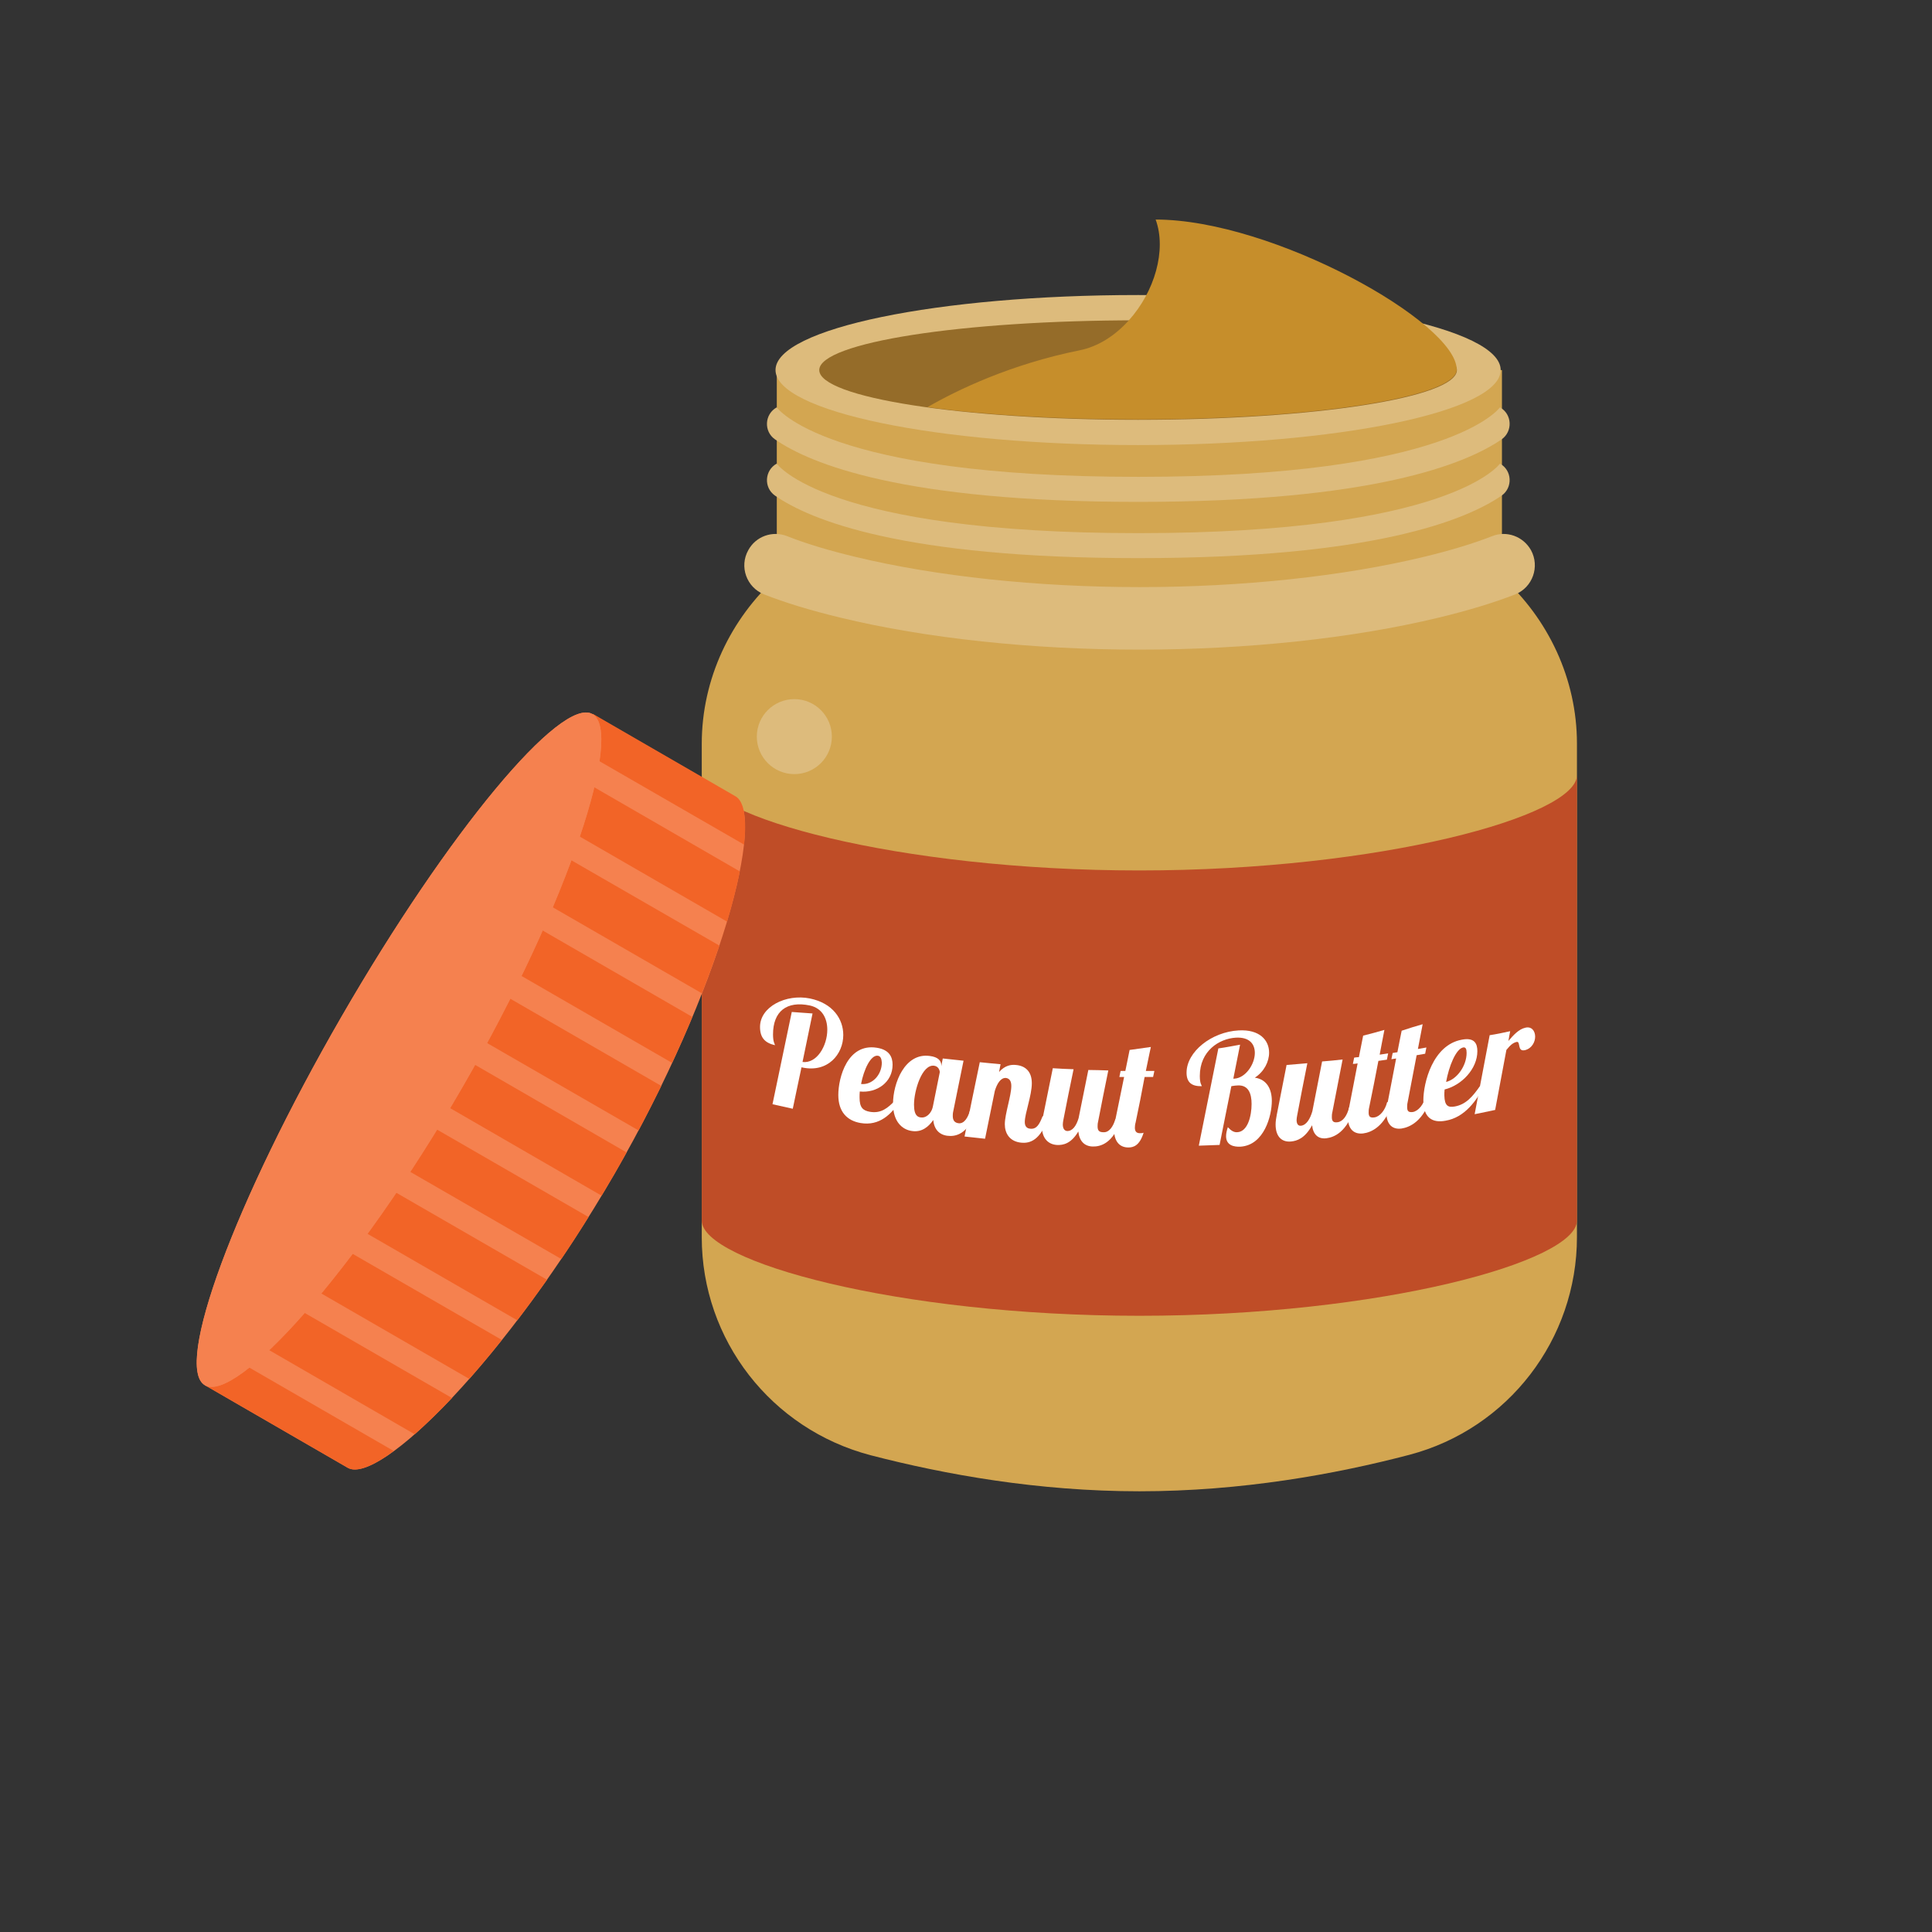 <?xml version="1.0" encoding="UTF-8" standalone="no"?>
<!DOCTYPE svg PUBLIC "-//W3C//DTD SVG 1.1//EN" "http://www.w3.org/Graphics/SVG/1.1/DTD/svg11.dtd">
<svg width="100%" height="100%" viewBox="0 0 44 44" version="1.1" xmlns="http://www.w3.org/2000/svg" xmlns:xlink="http://www.w3.org/1999/xlink" xml:space="preserve" xmlns:serif="http://www.serif.com/" style="fill-rule:evenodd;clip-rule:evenodd;stroke-linejoin:round;stroke-miterlimit:2;">
    <rect x="0" y="0" width="44" height="44" fill="#333333" stroke="none"/>
    <path d="M34.206,13.143L34.206,8.428L17.691,8.428L17.691,13.143C16.643,14.094 15.982,15.455 15.982,16.941L15.982,28.177C15.982,30.518 17.566,32.551 19.832,33.143C21.523,33.582 23.642,33.963 25.948,33.963C28.272,33.963 30.407,33.576 32.099,33.132C34.348,32.539 35.914,30.501 35.914,28.172L35.914,16.936C35.914,15.455 35.254,14.088 34.206,13.143Z" style="fill:rgb(211,166,81);fill-rule:nonzero;"/>
    <path d="M25.948,19.824C20.447,19.824 15.982,18.588 15.982,17.654L15.982,27.797C15.982,28.731 20.441,29.966 25.948,29.966C31.449,29.966 35.914,28.731 35.914,27.797L35.914,17.654C35.914,18.583 31.449,19.824 25.948,19.824Z" style="fill:rgb(191,77,39);fill-rule:nonzero;"/>
    <path d="M18.091,17.63C18.562,17.63 18.945,17.248 18.945,16.776C18.945,16.304 18.562,15.922 18.091,15.922C17.619,15.922 17.236,16.304 17.236,16.776C17.236,17.248 17.619,17.63 18.091,17.63Z" style="fill:rgb(221,187,124);fill-rule:nonzero;"/>
    <path d="M25.919,12.711C20.566,12.711 18.453,11.845 17.65,11.287C17.389,11.105 17.411,10.712 17.69,10.558C17.69,10.558 17.69,10.553 17.685,10.553C17.696,10.57 18.801,12.142 25.925,12.142C33.049,12.142 34.154,10.57 34.165,10.553L34.16,10.558C34.439,10.712 34.456,11.105 34.199,11.287C33.385,11.845 31.272,12.711 25.919,12.711Z" style="fill:rgb(221,187,124);fill-rule:nonzero;"/>
    <path d="M25.919,11.43C20.566,11.43 18.453,10.564 17.65,10.006C17.389,9.824 17.411,9.431 17.69,9.277C17.69,9.277 17.69,9.271 17.685,9.271C17.696,9.289 18.801,10.86 25.925,10.86C33.049,10.86 34.154,9.289 34.165,9.271L34.16,9.277C34.439,9.431 34.456,9.824 34.199,10.006C33.385,10.564 31.272,11.43 25.919,11.43Z" style="fill:rgb(221,187,124);fill-rule:nonzero;"/>
    <path d="M25.949,14.795C23.511,14.795 21.091,14.539 19.138,14.066C18.454,13.901 17.879,13.725 17.401,13.537C17.002,13.377 16.831,12.904 17.042,12.529C17.213,12.215 17.589,12.079 17.925,12.21C18.34,12.375 18.864,12.534 19.479,12.682C21.324,13.127 23.625,13.371 25.954,13.371C28.283,13.371 30.584,13.127 32.429,12.682C33.044,12.534 33.563,12.375 33.984,12.21C34.314,12.079 34.69,12.215 34.867,12.529C35.072,12.904 34.906,13.377 34.508,13.537C34.024,13.725 33.449,13.901 32.765,14.066C30.806,14.539 28.386,14.795 25.949,14.795Z" style="fill:rgb(221,187,124);fill-rule:nonzero;"/>
    <path d="M25.92,6.719C21.358,6.719 17.662,7.482 17.662,8.427C17.662,9.373 21.358,10.136 25.92,10.136C30.481,10.136 34.177,9.373 34.177,8.427C34.177,7.482 30.481,6.719 25.92,6.719Z" style="fill:rgb(221,187,124);fill-rule:nonzero;"/>
    <path d="M25.919,9.561C29.929,9.561 33.18,9.054 33.18,8.428C33.18,7.802 29.929,7.295 25.919,7.295C21.909,7.295 18.658,7.802 18.658,8.428C18.658,9.054 21.909,9.561 25.919,9.561Z" style="fill:rgb(149,108,41);fill-rule:nonzero;"/>
    <path d="M26.319,5C26.575,5.7 26.29,6.651 25.709,7.295C25.402,7.637 25.015,7.893 24.587,7.978C23.033,8.292 21.826,8.867 21.125,9.271C22.406,9.448 24.081,9.55 25.914,9.55C29.804,9.55 32.976,9.072 33.164,8.474C33.169,8.457 33.175,8.434 33.175,8.417C33.181,7.352 28.995,5 26.319,5Z" style="fill:rgb(198,142,43);fill-rule:nonzero;"/>
    <path d="M4.668,31.548L7.92,33.428C8.632,33.838 11.553,30.962 13.99,26.742C16.428,22.522 17.458,18.553 16.747,18.143L13.495,16.264L4.668,31.548Z" style="fill:rgb(245,129,79);fill-rule:nonzero;"/>
    <path d="M9.445,32.665C9.707,32.431 9.992,32.158 10.294,31.839L6.034,29.379L5.465,30.364L9.445,32.665Z" style="fill:rgb(242,100,39);fill-rule:nonzero;"/>
    <path d="M6.89,27.897L6.32,28.882L10.688,31.404C10.927,31.131 11.178,30.835 11.429,30.516L6.89,27.897Z" style="fill:rgb(242,100,39);fill-rule:nonzero;"/>
    <path d="M12.868,17.545L12.299,18.53L16.559,20.99C16.684,20.569 16.781,20.187 16.849,19.846L12.868,17.545Z" style="fill:rgb(242,100,39);fill-rule:nonzero;"/>
    <path d="M11.161,20.5L10.592,21.485L15.307,24.207C15.472,23.849 15.626,23.501 15.768,23.16L11.161,20.5Z" style="fill:rgb(242,100,39);fill-rule:nonzero;"/>
    <path d="M12.015,19.018L11.445,20.003L15.984,22.622C16.132,22.247 16.263,21.882 16.383,21.535L12.015,19.018Z" style="fill:rgb(242,100,39);fill-rule:nonzero;"/>
    <path d="M14.543,25.745C14.725,25.403 14.896,25.062 15.061,24.731L10.306,21.986L9.736,22.972L14.543,25.745Z" style="fill:rgb(242,100,39);fill-rule:nonzero;"/>
    <path d="M9.452,23.461L8.883,24.446L13.701,27.231C13.797,27.071 13.894,26.906 13.991,26.741C14.088,26.576 14.179,26.411 14.27,26.246L9.452,23.461Z" style="fill:rgb(242,100,39);fill-rule:nonzero;"/>
    <path d="M7.743,26.424L7.174,27.409L11.781,30.069C12.003,29.778 12.231,29.465 12.459,29.146L7.743,26.424Z" style="fill:rgb(242,100,39);fill-rule:nonzero;"/>
    <path d="M13.154,17.049L16.947,19.236C17.01,18.644 16.947,18.251 16.753,18.137L13.502,16.258L13.154,17.049Z" style="fill:rgb(242,100,39);fill-rule:nonzero;"/>
    <path d="M8.597,24.943L8.027,25.929L12.783,28.673C12.993,28.366 13.198,28.047 13.403,27.717L8.597,24.943Z" style="fill:rgb(242,100,39);fill-rule:nonzero;"/>
    <path d="M5.181,30.859L4.668,31.548L7.92,33.428C8.119,33.542 8.489,33.399 8.968,33.046L5.181,30.859Z" style="fill:rgb(242,100,39);fill-rule:nonzero;"/>
    <path d="M4.667,31.548C5.379,31.958 8.101,28.968 10.539,24.748C12.976,20.529 14.206,16.673 13.494,16.263C12.782,15.853 10.214,18.934 7.777,23.154C5.339,27.374 3.955,31.138 4.667,31.548Z" style="fill:rgb(245,129,79);fill-rule:nonzero;"/>
    <path d="M4.667,31.548C5.379,31.958 8.101,28.968 10.539,24.748C12.976,20.529 14.206,16.673 13.494,16.263C12.782,15.853 10.214,18.934 7.777,23.154C5.339,27.374 3.955,31.138 4.667,31.548Z" style="fill:rgb(245,129,79);fill-rule:nonzero;"/>
    <path d="M18.505,23.081C18.43,23.451 18.351,23.821 18.277,24.186C18.601,24.226 18.841,23.821 18.841,23.451C18.841,23.195 18.727,22.961 18.442,22.899C17.918,22.79 17.605,23.03 17.605,23.559C17.605,23.736 17.645,23.77 17.65,23.804C17.428,23.753 17.309,23.639 17.309,23.388C17.309,22.927 17.901,22.631 18.442,22.739C18.972,22.847 19.205,23.212 19.205,23.571C19.205,24.009 18.852,24.436 18.271,24.311C18.265,24.311 18.26,24.311 18.254,24.305C18.186,24.618 18.123,24.932 18.055,25.251C17.901,25.216 17.747,25.182 17.593,25.148C17.741,24.448 17.884,23.747 18.032,23.047C18.186,23.058 18.345,23.069 18.505,23.081Z" style="fill:white;fill-rule:nonzero;"/>
    <path d="M19.809,25.32C20.066,25.365 20.219,25.234 20.385,25.063C20.419,25.069 20.459,25.075 20.493,25.08C20.305,25.371 20.031,25.65 19.599,25.576C19.297,25.525 19.092,25.325 19.092,24.938C19.092,24.539 19.302,23.754 19.969,23.862C20.259,23.907 20.328,24.078 20.328,24.249C20.328,24.648 19.969,24.898 19.581,24.858C19.576,24.904 19.576,24.955 19.576,24.995C19.576,25.223 19.65,25.291 19.809,25.32ZM19.997,24.044C19.832,24.015 19.673,24.357 19.61,24.687C19.861,24.716 20.083,24.482 20.083,24.198C20.077,24.112 20.054,24.055 19.997,24.044Z" style="fill:white;fill-rule:nonzero;"/>
    <path d="M21.944,24.157C21.864,24.539 21.79,24.921 21.71,25.308C21.699,25.353 21.699,25.388 21.699,25.416C21.699,25.513 21.739,25.57 21.83,25.581C21.955,25.598 22.046,25.456 22.092,25.285C22.137,25.291 22.183,25.296 22.229,25.302C22.041,25.849 21.75,25.889 21.574,25.866C21.391,25.843 21.272,25.718 21.255,25.507C21.152,25.655 20.999,25.792 20.771,25.758C20.549,25.729 20.338,25.547 20.338,25.137C20.338,24.67 20.606,23.97 21.175,24.049C21.363,24.072 21.437,24.157 21.437,24.26L21.437,24.283C21.448,24.226 21.46,24.163 21.471,24.106C21.631,24.123 21.784,24.14 21.944,24.157ZM20.816,25.16C20.816,25.427 20.919,25.444 20.981,25.45C21.078,25.462 21.215,25.376 21.249,25.183C21.3,24.926 21.352,24.676 21.403,24.419C21.403,24.38 21.374,24.283 21.272,24.271C20.999,24.237 20.816,24.835 20.816,25.16Z" style="fill:white;fill-rule:nonzero;"/>
    <path d="M22.912,24.55C22.793,24.539 22.707,24.676 22.656,24.846C22.582,25.211 22.508,25.57 22.434,25.934C22.274,25.917 22.121,25.9 21.967,25.883C22.081,25.319 22.195,24.755 22.314,24.191C22.468,24.209 22.627,24.22 22.787,24.237C22.776,24.294 22.764,24.357 22.753,24.414C22.889,24.26 23.032,24.243 23.134,24.254C23.345,24.271 23.499,24.396 23.499,24.67C23.499,24.949 23.339,25.359 23.339,25.552C23.339,25.638 23.373,25.701 23.47,25.706C23.613,25.718 23.675,25.598 23.744,25.422C23.789,25.427 23.835,25.427 23.88,25.427C23.698,25.985 23.447,26.037 23.271,26.025C22.986,26.002 22.884,25.803 22.884,25.604C22.884,25.37 23.032,24.955 23.032,24.732C23.032,24.624 22.992,24.562 22.912,24.55Z" style="fill:white;fill-rule:nonzero;"/>
    <path d="M25.241,24.379C25.162,24.767 25.082,25.16 25.008,25.547C24.997,25.592 24.997,25.627 24.997,25.655C24.997,25.752 25.036,25.786 25.133,25.786C25.259,25.792 25.35,25.661 25.401,25.49L25.538,25.49C25.35,26.048 25.059,26.116 24.883,26.111C24.695,26.105 24.581,25.985 24.558,25.769C24.393,26.048 24.211,26.082 24.074,26.076C23.88,26.065 23.727,25.934 23.727,25.644C23.727,25.575 23.738,25.501 23.755,25.422C23.829,25.057 23.903,24.693 23.977,24.328C24.137,24.34 24.29,24.345 24.45,24.351C24.37,24.738 24.29,25.125 24.216,25.513C24.211,25.547 24.205,25.575 24.205,25.609C24.205,25.689 24.233,25.752 24.302,25.758C24.427,25.763 24.512,25.638 24.564,25.467C24.638,25.103 24.712,24.733 24.786,24.368C24.928,24.368 25.088,24.374 25.241,24.379Z" style="fill:white;fill-rule:nonzero;"/>
    <path d="M25.863,25.564C25.851,25.603 25.846,25.649 25.846,25.683C25.846,25.757 25.874,25.808 25.96,25.808C25.982,25.808 26.017,25.808 26.045,25.797C25.954,26.093 25.812,26.133 25.698,26.133C25.47,26.133 25.373,25.956 25.373,25.74C25.373,25.683 25.379,25.621 25.39,25.558C25.459,25.216 25.533,24.869 25.601,24.527L25.493,24.527C25.504,24.482 25.51,24.436 25.521,24.39L25.629,24.39C25.664,24.231 25.692,24.072 25.726,23.912C25.886,23.889 26.051,23.866 26.21,23.844C26.21,23.844 26.159,24.077 26.096,24.39L26.29,24.39C26.279,24.436 26.273,24.482 26.261,24.527L26.068,24.527C26.005,24.869 25.937,25.216 25.863,25.564Z" style="fill:white;fill-rule:nonzero;"/>
    <path d="M28.242,23.792C28.191,24.048 28.14,24.31 28.088,24.566L28.105,24.566C28.367,24.555 28.578,24.236 28.578,23.98C28.578,23.78 28.459,23.615 28.145,23.632C27.764,23.655 27.325,23.934 27.325,24.504C27.325,24.68 27.365,24.709 27.371,24.737C27.154,24.743 27.023,24.663 27.023,24.43C27.023,23.951 27.593,23.501 28.208,23.467C28.686,23.439 28.903,23.689 28.903,23.974C28.903,24.179 28.789,24.407 28.578,24.543C28.857,24.583 28.965,24.811 28.965,25.073C28.965,25.403 28.795,26.081 28.248,26.115C28.105,26.121 27.923,26.087 27.923,25.876C27.923,25.819 27.935,25.756 27.963,25.671C28.043,25.756 28.105,25.791 28.18,25.785C28.419,25.773 28.504,25.409 28.504,25.141C28.504,24.902 28.43,24.709 28.191,24.72C28.162,24.72 28.1,24.726 28.043,24.737C27.952,25.181 27.866,25.625 27.775,26.075C27.616,26.081 27.462,26.087 27.302,26.092C27.451,25.358 27.599,24.617 27.747,23.877C27.918,23.854 28.083,23.82 28.242,23.792Z" style="fill:white;fill-rule:nonzero;"/>
    <path d="M30.577,24.129C30.497,24.528 30.423,24.932 30.343,25.331C30.332,25.376 30.332,25.41 30.332,25.444C30.332,25.541 30.372,25.57 30.463,25.558C30.588,25.541 30.68,25.405 30.725,25.222C30.771,25.217 30.816,25.211 30.862,25.205C30.674,25.792 30.383,25.9 30.207,25.923C30.019,25.946 29.905,25.837 29.882,25.627C29.717,25.929 29.535,25.985 29.398,25.997C29.205,26.014 29.051,25.9 29.051,25.61C29.051,25.541 29.062,25.467 29.079,25.382C29.153,25.006 29.227,24.63 29.301,24.254C29.461,24.243 29.615,24.226 29.774,24.214C29.694,24.613 29.615,25.012 29.541,25.41C29.535,25.444 29.529,25.479 29.529,25.507C29.529,25.587 29.558,25.644 29.626,25.638C29.751,25.627 29.837,25.484 29.888,25.308C29.962,24.932 30.036,24.556 30.11,24.174C30.264,24.163 30.423,24.146 30.577,24.129Z" style="fill:white;fill-rule:nonzero;"/>
    <path d="M31.529,23.455C31.494,23.643 31.455,23.831 31.421,24.019C31.483,24.008 31.552,24.002 31.614,23.99C31.603,24.036 31.597,24.087 31.586,24.133C31.523,24.144 31.455,24.15 31.392,24.161C31.324,24.514 31.255,24.873 31.181,25.226C31.17,25.272 31.17,25.306 31.17,25.34C31.17,25.437 31.21,25.46 31.301,25.448C31.426,25.431 31.546,25.283 31.591,25.101C31.637,25.095 31.683,25.09 31.728,25.078C31.54,25.67 31.221,25.79 31.045,25.813C30.851,25.836 30.697,25.733 30.697,25.443C30.697,25.374 30.709,25.3 30.726,25.215C30.788,24.885 30.857,24.554 30.919,24.218C30.885,24.224 30.845,24.23 30.811,24.23C30.823,24.184 30.828,24.133 30.84,24.087C30.874,24.081 30.914,24.076 30.948,24.076C30.982,23.911 31.011,23.751 31.045,23.586C31.21,23.546 31.369,23.501 31.529,23.455Z" style="fill:white;fill-rule:nonzero;"/>
    <path d="M32.4,23.326C32.366,23.514 32.326,23.702 32.292,23.89C32.354,23.879 32.423,23.867 32.485,23.856C32.474,23.901 32.468,23.953 32.457,23.998C32.394,24.01 32.326,24.021 32.263,24.032C32.195,24.391 32.127,24.744 32.058,25.103C32.047,25.148 32.047,25.183 32.047,25.217C32.047,25.314 32.087,25.336 32.178,25.325C32.303,25.302 32.423,25.154 32.468,24.972C32.514,24.966 32.559,24.955 32.605,24.949C32.423,25.547 32.098,25.672 31.922,25.701C31.728,25.729 31.574,25.627 31.574,25.336C31.574,25.268 31.586,25.194 31.603,25.109C31.665,24.778 31.734,24.442 31.796,24.106C31.762,24.112 31.722,24.118 31.688,24.123C31.7,24.078 31.705,24.027 31.717,23.981C31.751,23.975 31.791,23.97 31.825,23.964C31.859,23.799 31.887,23.634 31.922,23.474C32.075,23.423 32.235,23.372 32.4,23.326Z" style="fill:white;fill-rule:nonzero;"/>
    <path d="M33.134,25.199C33.39,25.153 33.544,24.965 33.703,24.738C33.737,24.732 33.777,24.721 33.811,24.715C33.629,25.068 33.356,25.45 32.923,25.523C32.621,25.581 32.416,25.455 32.416,25.062C32.416,24.664 32.627,23.798 33.293,23.678C33.583,23.622 33.646,23.77 33.646,23.94C33.646,24.339 33.293,24.715 32.9,24.812C32.894,24.863 32.894,24.909 32.894,24.948C32.9,25.188 32.98,25.227 33.134,25.199ZM33.322,23.855C33.156,23.889 32.997,24.288 32.934,24.641C33.185,24.578 33.401,24.271 33.401,23.98C33.401,23.895 33.384,23.844 33.322,23.855Z" style="fill:white;fill-rule:nonzero;"/>
    <path d="M34.393,23.485C34.381,23.559 34.364,23.633 34.353,23.707C34.467,23.576 34.586,23.439 34.74,23.405C34.882,23.371 34.962,23.479 34.962,23.61C34.962,23.729 34.888,23.878 34.729,23.917C34.546,23.957 34.638,23.712 34.541,23.729C34.444,23.752 34.387,23.815 34.307,23.912C34.222,24.367 34.136,24.823 34.051,25.278C33.897,25.313 33.743,25.341 33.584,25.375C33.698,24.777 33.812,24.179 33.926,23.576C34.079,23.553 34.239,23.519 34.393,23.485Z" style="fill:white;fill-rule:nonzero;"/>
</svg>
